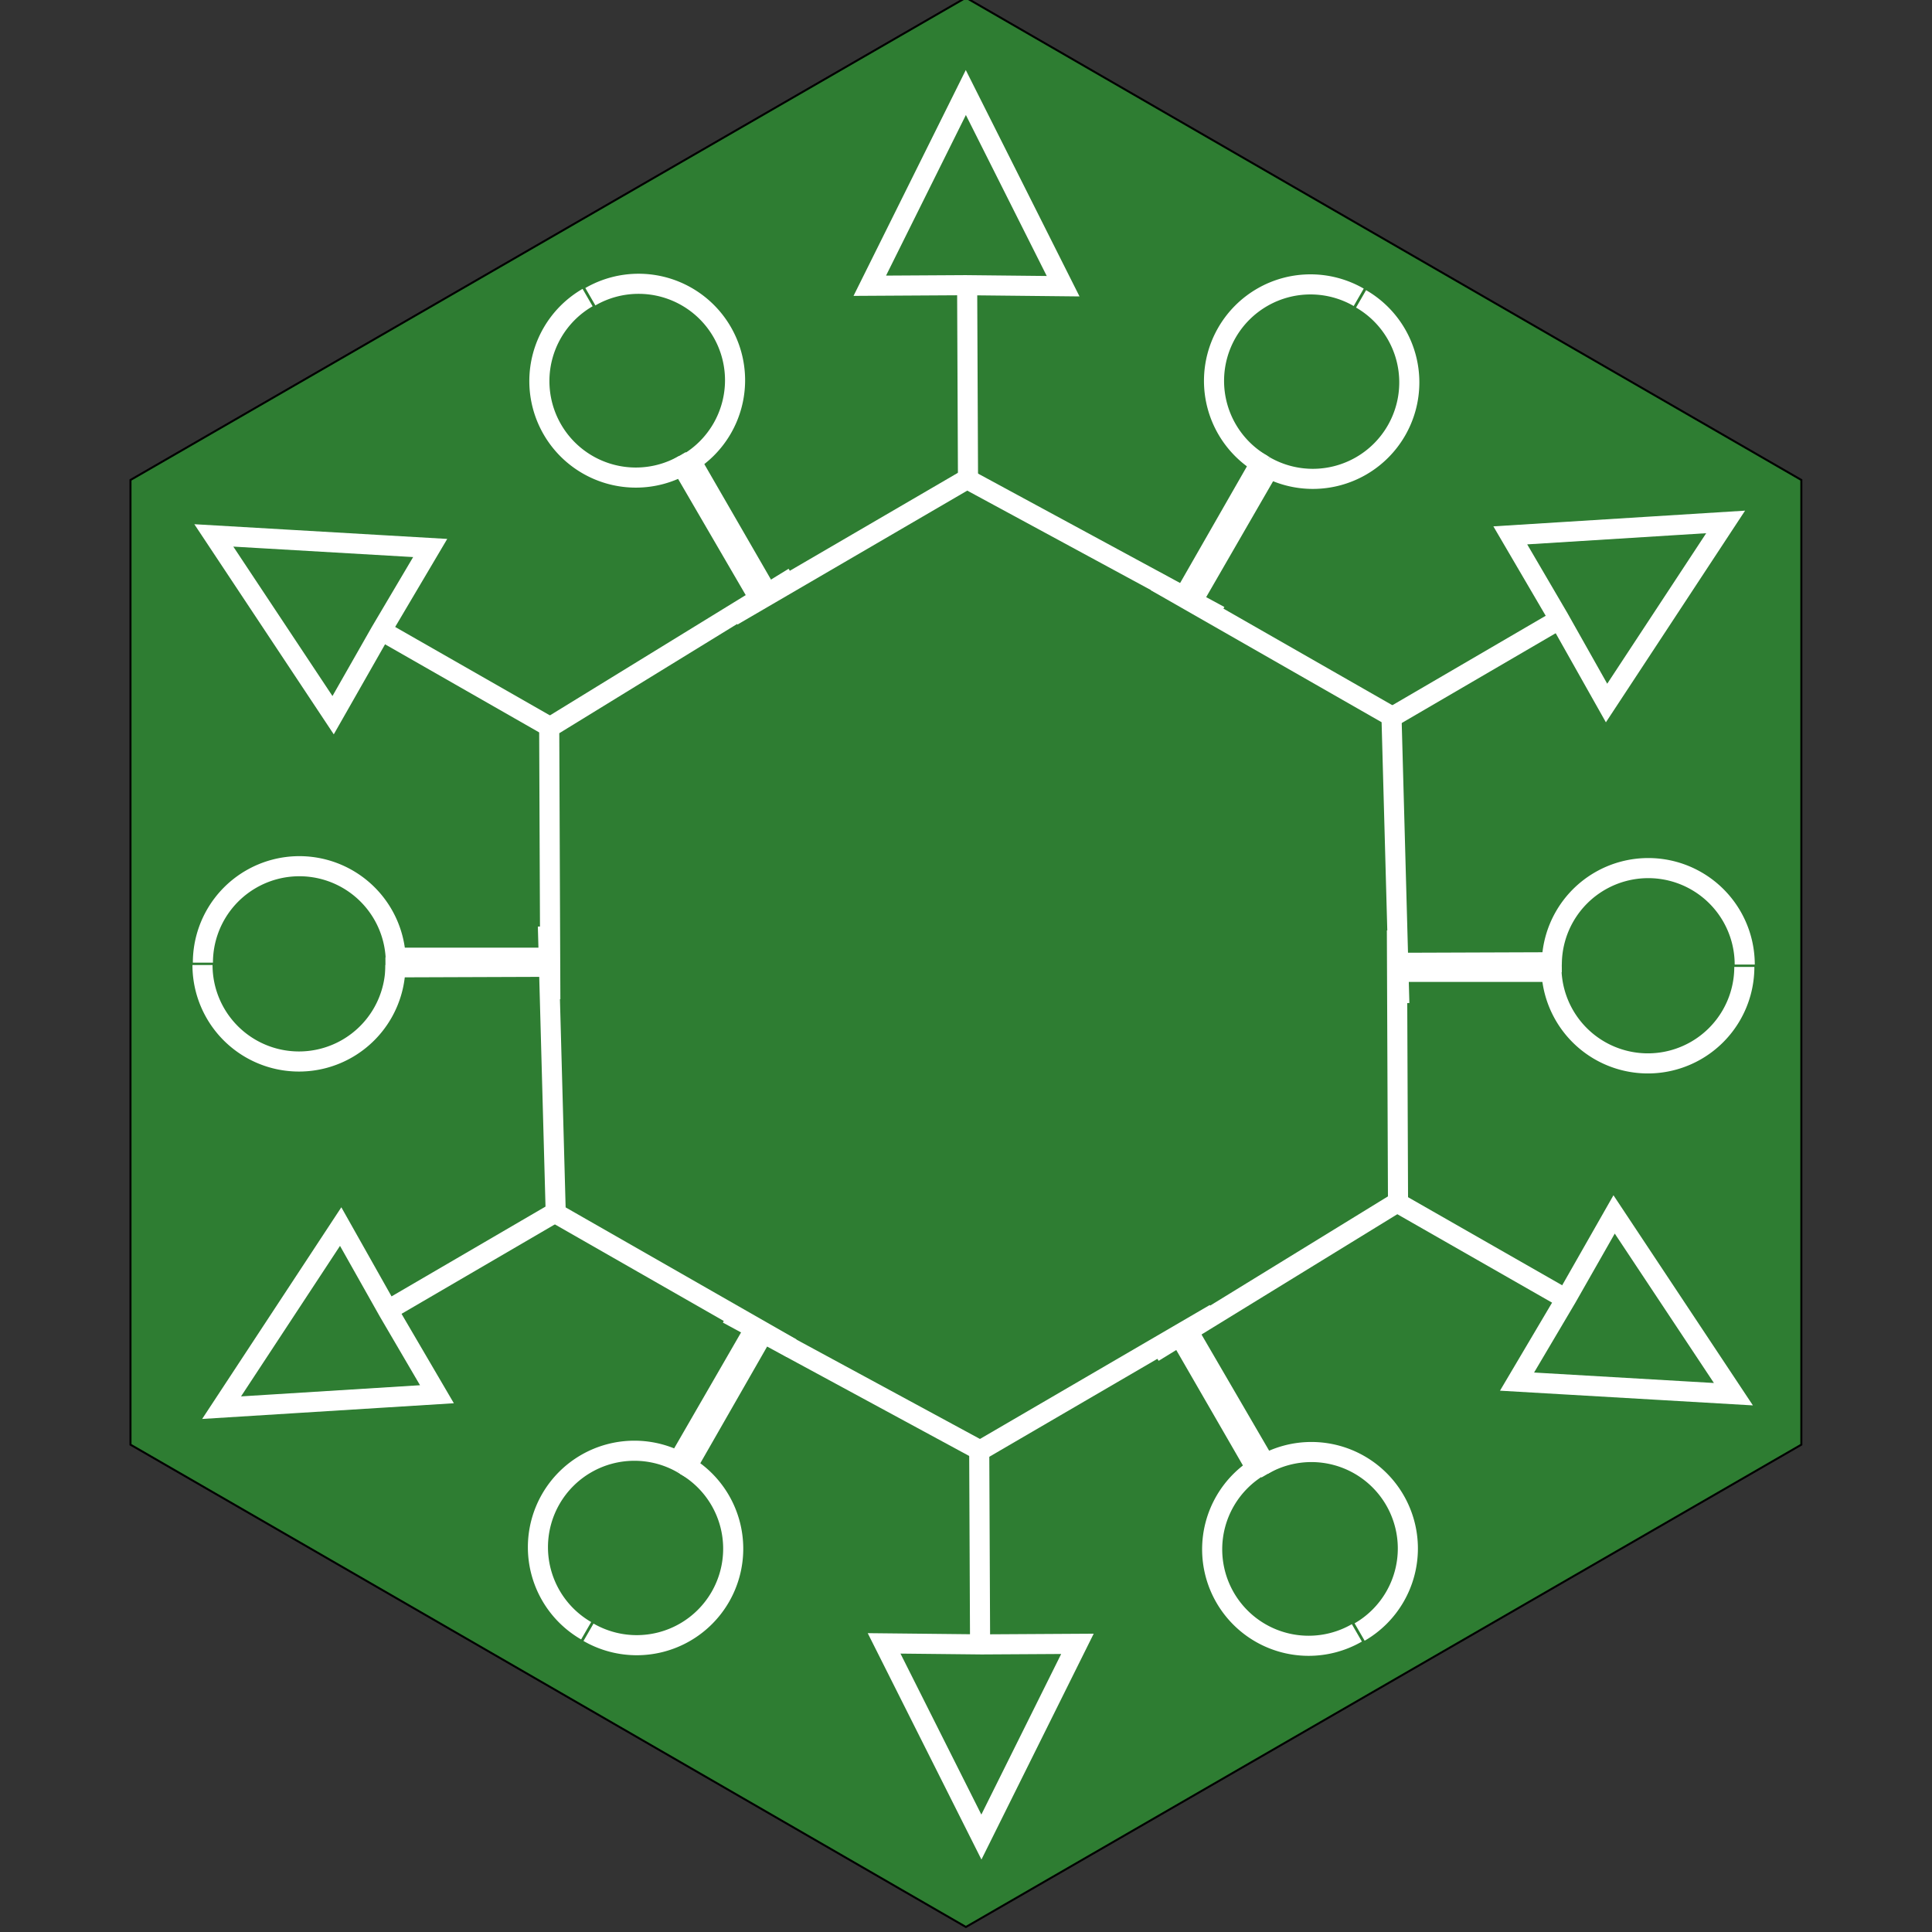 <?xml version="1.0" encoding="UTF-8" standalone="no"?>
<!-- Created with Inkscape (http://www.inkscape.org/) -->

<svg
   xmlns:dc="http://purl.org/dc/elements/1.1/"
   xmlns:cc="http://creativecommons.org/ns#"
   xmlns:rdf="http://www.w3.org/1999/02/22-rdf-syntax-ns#"
   xmlns:svg="http://www.w3.org/2000/svg"
   xmlns="http://www.w3.org/2000/svg"
   xmlns:sodipodi="http://sodipodi.sourceforge.net/DTD/sodipodi-0.dtd"
   xmlns:inkscape="http://www.inkscape.org/namespaces/inkscape"
   width="256"
   height="256"
   viewBox="0 0 256 256"
   id="svg2"
   version="1.1"
   inkscape:version="0.91 r13725"
   sodipodi:docname="1.7 - forest.svg">
  <rect x="0" y="0" width="256" height="256" fill="#333333" stroke="none"/>
  <defs
     id="defs4" />
  <sodipodi:namedview
     id="base"
     pagecolor="#ffffff"
     bordercolor="#666666"
     borderopacity="1.0"
     inkscape:pageopacity="0.0"
     inkscape:pageshadow="2"
     inkscape:zoom="1.4142136"
     inkscape:cx="67.251174"
     inkscape:cy="226.69967"
     inkscape:document-units="px"
     inkscape:current-layer="g6715"
     showgrid="true"
     units="px"
     objecttolerance="10000"
     inkscape:window-width="1280"
     inkscape:window-height="960"
     inkscape:window-x="0"
     inkscape:window-y="27"
     inkscape:window-maximized="1">
    <inkscape:grid
       type="xygrid"
       id="grid3336"
       originx="128"
       originy="128"
       spacingx="1.28"
       spacingy="1.28"
       empspacing="10" />
  </sodipodi:namedview>
  <g
     inkscape:label="Calque 1"
     inkscape:groupmode="layer"
     id="layer1"
     transform="translate(0,-796.362)">
    <g
       id="g6715"
       transform="matrix(2.663,0,0,2.663,64.077,-1878.566)">
      <path
         d="m 24,1004.362 41.569,24 -1e-6,48 -41.569,24 -41.569,-24 1e-6,-48 z"
         inkscape:randomized="0"
         inkscape:rounded="0"
         inkscape:flatsided="true"
         sodipodi:arg2="-1.0471976"
         sodipodi:arg1="-1.5707963"
         sodipodi:r2="22.799999"
         sodipodi:r1="47.999985"
         sodipodi:cy="1052.3622"
         sodipodi:cx="24.000011"
         sodipodi:sides="6"
         id="path3338"
         style="fill:#2e7d32;fill-rule:evenodd;stroke:#000000;stroke-width:0.1;stroke-linecap:butt;stroke-linejoin:miter;stroke-miterlimit:4;stroke-dasharray:none;stroke-opacity:1;fill-opacity:1"
         sodipodi:type="star" />
      <g
         id="g6729-2-3-5-8-6"
         inkscape:transform-center-x="-0.12351598"
         inkscape:transform-center-y="-80.920487"
         transform="translate(0.527,-0.279)">
        <path
           sodipodi:nodetypes="cc"
           inkscape:connector-curvature="0"
           id="path4318-3-2-6-6-4"
           d="m 23.534,1018.945 0.043,9.699"
           style="fill:none;fill-rule:evenodd;stroke:#ffffff;stroke-width:1px;stroke-linecap:butt;stroke-linejoin:miter;stroke-opacity:1" />
        <path
           inkscape:connector-curvature="0"
           id="path4320-8-8-5-3-5"
           d="m 11.854,1035.403 11.677,-6.806 12.563,6.803"
           style="fill:none;fill-rule:evenodd;stroke:#ffffff;stroke-width:1px;stroke-linecap:butt;stroke-linejoin:miter;stroke-opacity:1"
           sodipodi:nodetypes="ccc" />
        <g
           id="g6690-01-9-9-90-0">
          <path
             sodipodi:open="true"
             style="fill:#2e7d32;stroke:#ffffff;stroke-width:1;stroke-miterlimit:4;stroke-dasharray:none;fill-opacity:1"
             id="path4322-2-0-9-7-3"
             sodipodi:type="arc"
             sodipodi:cx="7.1859655"
             sodipodi:cy="1023.6789"
             sodipodi:rx="4.8000002"
             sodipodi:ry="4.8000002"
             sodipodi:start="4.1887902"
             sodipodi:end="1.0471976"
             d="m 4.786,1019.522 a 4.8,4.8 0 0 1 4.8,0 4.8,4.8 0 0 1 2.4,4.157 4.8,4.8 0 0 1 -2.4,4.157" />
          <path
             style="fill:none;fill-rule:evenodd;stroke:#ffffff;stroke-width:1.051;stroke-linecap:butt;stroke-linejoin:miter;stroke-miterlimit:4;stroke-dasharray:none;stroke-opacity:1"
             d="m 9.583,1027.39 4.085,7.075 0,0"
             id="path6818-8-8-1-2"
             inkscape:connector-curvature="0" />
        </g>
        <path
           style="fill:none;fill-rule:evenodd;stroke:#ffffff;stroke-width:1px;stroke-linecap:butt;stroke-linejoin:miter;stroke-opacity:1"
           d="m 23.453,1018.948 -4.763,0.028 4.779,-9.614 4.841,9.637 z"
           id="path6688-4-7-1-1-8"
           inkscape:connector-curvature="0"
           sodipodi:nodetypes="ccccc" />
        <g
           id="g6690-0-1-4-1-9-4"
           transform="matrix(-1,0,0,1,48.997,0)">
          <path
             sodipodi:open="true"
             style="fill:#2e7d32;stroke:#ffffff;stroke-width:1;stroke-miterlimit:4;stroke-dasharray:none;fill-opacity:1"
             id="path4322-0-7-4-3-5-8"
             sodipodi:type="arc"
             sodipodi:cx="8.3788614"
             sodipodi:cy="1023.7088"
             sodipodi:rx="4.8000002"
             sodipodi:ry="4.8000002"
             sodipodi:start="4.1887902"
             sodipodi:end="1.0471976"
             d="m 5.979,1019.552 a 4.8,4.8 0 0 1 4.8,0 4.8,4.8 0 0 1 2.4,4.157 4.8,4.8 0 0 1 -2.4,4.157" />
          <path
             style="fill:none;fill-rule:evenodd;stroke:#ffffff;stroke-width:1px;stroke-linecap:butt;stroke-linejoin:miter;stroke-opacity:1"
             d="m 10.631,1027.378 4.04,7.055"
             id="path4324-9-1-3-3-5-5"
             inkscape:connector-curvature="0"
             sodipodi:nodetypes="cc" />
        </g>
      </g>
      <g
         id="g6729-2-3-5-8-6-4"
         inkscape:transform-center-x="0.12349656"
         inkscape:transform-center-y="80.920454"
         transform="matrix(-1,0,0,-1,48.239,2105.249)">
        <path
           sodipodi:nodetypes="cc"
           inkscape:connector-curvature="0"
           id="path4318-3-2-6-6-4-4"
           d="m 23.534,1018.945 0.043,9.699"
           style="fill:none;fill-rule:evenodd;stroke:#ffffff;stroke-width:1px;stroke-linecap:butt;stroke-linejoin:miter;stroke-opacity:1" />
        <path
           inkscape:connector-curvature="0"
           id="path4320-8-8-5-3-5-2"
           d="m 11.854,1035.403 11.677,-6.806 12.563,6.803"
           style="fill:none;fill-rule:evenodd;stroke:#ffffff;stroke-width:1px;stroke-linecap:butt;stroke-linejoin:miter;stroke-opacity:1"
           sodipodi:nodetypes="ccc" />
        <g
           id="g6690-01-9-9-90-0-9">
          <path
             sodipodi:open="true"
             style="fill:#2e7d32;fill-opacity:1;stroke:#ffffff;stroke-width:1;stroke-miterlimit:4;stroke-dasharray:none"
             id="path4322-2-0-9-7-3-1"
             sodipodi:type="arc"
             sodipodi:cx="7.1859655"
             sodipodi:cy="1023.6789"
             sodipodi:rx="4.8000002"
             sodipodi:ry="4.8000002"
             sodipodi:start="4.1887902"
             sodipodi:end="1.0471976"
             d="m 4.786,1019.522 a 4.8,4.8 0 0 1 4.8,0 4.8,4.8 0 0 1 2.4,4.157 4.8,4.8 0 0 1 -2.4,4.157" />
          <path
             style="fill:none;fill-rule:evenodd;stroke:#ffffff;stroke-width:1.051;stroke-linecap:butt;stroke-linejoin:miter;stroke-miterlimit:4;stroke-dasharray:none;stroke-opacity:1"
             d="m 9.583,1027.39 4.085,7.075 0,0"
             id="path6818-8-8-1-2-7"
             inkscape:connector-curvature="0" />
        </g>
        <path
           style="fill:none;fill-rule:evenodd;stroke:#ffffff;stroke-width:1px;stroke-linecap:butt;stroke-linejoin:miter;stroke-opacity:1"
           d="m 23.453,1018.948 -4.763,0.028 4.779,-9.614 4.841,9.637 z"
           id="path6688-4-7-1-1-8-0"
           inkscape:connector-curvature="0"
           sodipodi:nodetypes="ccccc" />
        <g
           id="g6690-0-1-4-1-9-4-7"
           transform="matrix(-1,0,0,1,48.997,0)">
          <path
             sodipodi:open="true"
             style="fill:#2e7d32;fill-opacity:1;stroke:#ffffff;stroke-width:1;stroke-miterlimit:4;stroke-dasharray:none"
             id="path4322-0-7-4-3-5-8-4"
             sodipodi:type="arc"
             sodipodi:cx="8.3788614"
             sodipodi:cy="1023.7088"
             sodipodi:rx="4.8000002"
             sodipodi:ry="4.8000002"
             sodipodi:start="4.1887902"
             sodipodi:end="1.0471976"
             d="m 5.979,1019.552 a 4.8,4.8 0 0 1 4.8,0 4.8,4.8 0 0 1 2.4,4.157 4.8,4.8 0 0 1 -2.4,4.157" />
          <path
             style="fill:none;fill-rule:evenodd;stroke:#ffffff;stroke-width:1px;stroke-linecap:butt;stroke-linejoin:miter;stroke-opacity:1"
             d="m 10.631,1027.378 4.04,7.055"
             id="path4324-9-1-3-3-5-5-4"
             inkscape:connector-curvature="0"
             sodipodi:nodetypes="cc" />
        </g>
      </g>
      <g
         id="g6729-2-3-5-8-6-8"
         inkscape:transform-center-x="62.913983"
         inkscape:transform-center-y="-41.933371"
         transform="matrix(0.5,-0.866,0.866,0.5,-899.265,546.763)">
        <path
           sodipodi:nodetypes="cc"
           inkscape:connector-curvature="0"
           id="path4318-3-2-6-6-4-6"
           d="m 23.534,1018.945 0.043,9.699"
           style="fill:none;fill-rule:evenodd;stroke:#ffffff;stroke-width:1px;stroke-linecap:butt;stroke-linejoin:miter;stroke-opacity:1" />
        <path
           inkscape:connector-curvature="0"
           id="path4320-8-8-5-3-5-7"
           d="m 11.854,1035.403 11.677,-6.806 12.563,6.803"
           style="fill:none;fill-rule:evenodd;stroke:#ffffff;stroke-width:1px;stroke-linecap:butt;stroke-linejoin:miter;stroke-opacity:1"
           sodipodi:nodetypes="ccc" />
        <g
           id="g6690-01-9-9-90-0-7">
          <path
             sodipodi:open="true"
             style="fill:#2e7d32;fill-opacity:1;stroke:#ffffff;stroke-width:1;stroke-miterlimit:4;stroke-dasharray:none"
             id="path4322-2-0-9-7-3-16"
             sodipodi:type="arc"
             sodipodi:cx="7.1859655"
             sodipodi:cy="1023.6789"
             sodipodi:rx="4.8000002"
             sodipodi:ry="4.8000002"
             sodipodi:start="4.1887902"
             sodipodi:end="1.0471976"
             d="m 4.786,1019.522 a 4.8,4.8 0 0 1 4.8,0 4.8,4.8 0 0 1 2.4,4.157 4.8,4.8 0 0 1 -2.4,4.157" />
          <path
             style="fill:none;fill-rule:evenodd;stroke:#ffffff;stroke-width:1.051;stroke-linecap:butt;stroke-linejoin:miter;stroke-miterlimit:4;stroke-dasharray:none;stroke-opacity:1"
             d="m 9.583,1027.39 4.085,7.075 0,0"
             id="path6818-8-8-1-2-1"
             inkscape:connector-curvature="0" />
        </g>
        <path
           style="fill:none;fill-rule:evenodd;stroke:#ffffff;stroke-width:1px;stroke-linecap:butt;stroke-linejoin:miter;stroke-opacity:1"
           d="m 23.453,1018.948 -4.763,0.028 4.779,-9.614 4.841,9.637 z"
           id="path6688-4-7-1-1-8-9"
           inkscape:connector-curvature="0"
           sodipodi:nodetypes="ccccc" />
        <g
           id="g6690-0-1-4-1-9-4-74"
           transform="matrix(-1,0,0,1,48.997,0)">
          <path
             sodipodi:open="true"
             style="fill:#2e7d32;fill-opacity:1;stroke:#ffffff;stroke-width:1;stroke-miterlimit:4;stroke-dasharray:none"
             id="path4322-0-7-4-3-5-8-6"
             sodipodi:type="arc"
             sodipodi:cx="8.3788614"
             sodipodi:cy="1023.7088"
             sodipodi:rx="4.8000002"
             sodipodi:ry="4.8000002"
             sodipodi:start="4.1887902"
             sodipodi:end="1.0471976"
             d="m 5.979,1019.552 a 4.8,4.8 0 0 1 4.8,0 4.8,4.8 0 0 1 2.4,4.157 4.8,4.8 0 0 1 -2.4,4.157" />
          <path
             style="fill:none;fill-rule:evenodd;stroke:#ffffff;stroke-width:1px;stroke-linecap:butt;stroke-linejoin:miter;stroke-opacity:1"
             d="m 10.631,1027.378 4.04,7.055"
             id="path4324-9-1-3-3-5-5-9"
             inkscape:connector-curvature="0"
             sodipodi:nodetypes="cc" />
        </g>
      </g>
      <g
         id="g6729-2-3-5-8-6-3"
         inkscape:transform-center-x="63.094809"
         inkscape:transform-center-y="41.576091"
         transform="matrix(-0.5,-0.866,0.866,-0.5,-875.409,1599.527)">
        <path
           sodipodi:nodetypes="cc"
           inkscape:connector-curvature="0"
           id="path4318-3-2-6-6-4-41"
           d="m 23.534,1018.945 0.043,9.699"
           style="fill:none;fill-rule:evenodd;stroke:#ffffff;stroke-width:1px;stroke-linecap:butt;stroke-linejoin:miter;stroke-opacity:1" />
        <path
           inkscape:connector-curvature="0"
           id="path4320-8-8-5-3-5-21"
           d="m 11.854,1035.403 11.677,-6.806 12.563,6.803"
           style="fill:none;fill-rule:evenodd;stroke:#ffffff;stroke-width:1px;stroke-linecap:butt;stroke-linejoin:miter;stroke-opacity:1"
           sodipodi:nodetypes="ccc" />
        <g
           id="g6690-01-9-9-90-0-6">
          <path
             sodipodi:open="true"
             style="fill:#2e7d32;fill-opacity:1;stroke:#ffffff;stroke-width:1;stroke-miterlimit:4;stroke-dasharray:none"
             id="path4322-2-0-9-7-3-7"
             sodipodi:type="arc"
             sodipodi:cx="7.1859655"
             sodipodi:cy="1023.6789"
             sodipodi:rx="4.8000002"
             sodipodi:ry="4.8000002"
             sodipodi:start="4.1887902"
             sodipodi:end="1.0471976"
             d="m 4.786,1019.522 a 4.8,4.8 0 0 1 4.8,0 4.8,4.8 0 0 1 2.4,4.157 4.8,4.8 0 0 1 -2.4,4.157" />
          <path
             style="fill:none;fill-rule:evenodd;stroke:#ffffff;stroke-width:1.051;stroke-linecap:butt;stroke-linejoin:miter;stroke-miterlimit:4;stroke-dasharray:none;stroke-opacity:1"
             d="m 9.583,1027.39 4.085,7.075 0,0"
             id="path6818-8-8-1-2-4"
             inkscape:connector-curvature="0" />
        </g>
        <path
           style="fill:none;fill-rule:evenodd;stroke:#ffffff;stroke-width:1px;stroke-linecap:butt;stroke-linejoin:miter;stroke-opacity:1"
           d="m 23.453,1018.948 -4.763,0.028 4.779,-9.614 4.841,9.637 z"
           id="path6688-4-7-1-1-8-4"
           inkscape:connector-curvature="0"
           sodipodi:nodetypes="ccccc" />
        <g
           id="g6690-0-1-4-1-9-4-3"
           transform="matrix(-1,0,0,1,48.997,0)">
          <path
             sodipodi:open="true"
             style="fill:#2e7d32;fill-opacity:1;stroke:#ffffff;stroke-width:1;stroke-miterlimit:4;stroke-dasharray:none"
             id="path4322-0-7-4-3-5-8-0"
             sodipodi:type="arc"
             sodipodi:cx="8.3788614"
             sodipodi:cy="1023.7088"
             sodipodi:rx="4.8000002"
             sodipodi:ry="4.8000002"
             sodipodi:start="4.1887902"
             sodipodi:end="1.0471976"
             d="m 5.979,1019.552 a 4.8,4.8 0 0 1 4.8,0 4.8,4.8 0 0 1 2.4,4.157 4.8,4.8 0 0 1 -2.4,4.157" />
          <path
             style="fill:none;fill-rule:evenodd;stroke:#ffffff;stroke-width:1px;stroke-linecap:butt;stroke-linejoin:miter;stroke-opacity:1"
             d="m 10.631,1027.378 4.04,7.055"
             id="path4324-9-1-3-3-5-5-8"
             inkscape:connector-curvature="0"
             sodipodi:nodetypes="cc" />
        </g>
      </g>
      <g
         id="g6729-2-3-5-8-6-5"
         inkscape:transform-center-x="-62.91399"
         inkscape:transform-center-y="41.933477"
         transform="matrix(-0.5,0.866,-0.866,-0.5,948.031,1558.208)">
        <path
           sodipodi:nodetypes="cc"
           inkscape:connector-curvature="0"
           id="path4318-3-2-6-6-4-2"
           d="m 23.534,1018.945 0.043,9.699"
           style="fill:none;fill-rule:evenodd;stroke:#ffffff;stroke-width:1px;stroke-linecap:butt;stroke-linejoin:miter;stroke-opacity:1" />
        <path
           inkscape:connector-curvature="0"
           id="path4320-8-8-5-3-5-77"
           d="m 11.854,1035.403 11.677,-6.806 12.563,6.803"
           style="fill:none;fill-rule:evenodd;stroke:#ffffff;stroke-width:1px;stroke-linecap:butt;stroke-linejoin:miter;stroke-opacity:1"
           sodipodi:nodetypes="ccc" />
        <g
           id="g6690-01-9-9-90-0-91">
          <path
             sodipodi:open="true"
             style="fill:#2e7d32;fill-opacity:1;stroke:#ffffff;stroke-width:1;stroke-miterlimit:4;stroke-dasharray:none"
             id="path4322-2-0-9-7-3-2"
             sodipodi:type="arc"
             sodipodi:cx="7.1859655"
             sodipodi:cy="1023.6789"
             sodipodi:rx="4.8000002"
             sodipodi:ry="4.8000002"
             sodipodi:start="4.1887902"
             sodipodi:end="1.0471976"
             d="m 4.786,1019.522 a 4.8,4.8 0 0 1 4.8,0 4.8,4.8 0 0 1 2.4,4.157 4.8,4.8 0 0 1 -2.4,4.157" />
          <path
             style="fill:none;fill-rule:evenodd;stroke:#ffffff;stroke-width:1.051;stroke-linecap:butt;stroke-linejoin:miter;stroke-miterlimit:4;stroke-dasharray:none;stroke-opacity:1"
             d="m 9.583,1027.39 4.085,7.075 0,0"
             id="path6818-8-8-1-2-9"
             inkscape:connector-curvature="0" />
        </g>
        <path
           style="fill:none;fill-rule:evenodd;stroke:#ffffff;stroke-width:1px;stroke-linecap:butt;stroke-linejoin:miter;stroke-opacity:1"
           d="m 23.453,1018.948 -4.763,0.028 4.779,-9.614 4.841,9.637 z"
           id="path6688-4-7-1-1-8-01"
           inkscape:connector-curvature="0"
           sodipodi:nodetypes="ccccc" />
        <g
           id="g6690-0-1-4-1-9-4-8"
           transform="matrix(-1,0,0,1,48.997,0)">
          <path
             sodipodi:open="true"
             style="fill:#2e7d32;fill-opacity:1;stroke:#ffffff;stroke-width:1;stroke-miterlimit:4;stroke-dasharray:none"
             id="path4322-0-7-4-3-5-8-3"
             sodipodi:type="arc"
             sodipodi:cx="8.3788614"
             sodipodi:cy="1023.7088"
             sodipodi:rx="4.8000002"
             sodipodi:ry="4.8000002"
             sodipodi:start="4.1887902"
             sodipodi:end="1.0471976"
             d="m 5.979,1019.552 a 4.8,4.8 0 0 1 4.8,0 4.8,4.8 0 0 1 2.4,4.157 4.8,4.8 0 0 1 -2.4,4.157" />
          <path
             style="fill:none;fill-rule:evenodd;stroke:#ffffff;stroke-width:1px;stroke-linecap:butt;stroke-linejoin:miter;stroke-opacity:1"
             d="m 10.631,1027.378 4.04,7.055"
             id="path4324-9-1-3-3-5-5-7"
             inkscape:connector-curvature="0"
             sodipodi:nodetypes="cc" />
        </g>
      </g>
      <g
         id="g6729-2-3-5-8-6-1"
         inkscape:transform-center-x="-63.094816"
         inkscape:transform-center-y="-41.576065"
         transform="matrix(0.5,0.866,-0.866,0.5,924.175,505.444)">
        <path
           sodipodi:nodetypes="cc"
           inkscape:connector-curvature="0"
           id="path4318-3-2-6-6-4-45"
           d="m 23.534,1018.945 0.043,9.699"
           style="fill:none;fill-rule:evenodd;stroke:#ffffff;stroke-width:1px;stroke-linecap:butt;stroke-linejoin:miter;stroke-opacity:1" />
        <path
           inkscape:connector-curvature="0"
           id="path4320-8-8-5-3-5-5"
           d="m 11.854,1035.403 11.677,-6.806 12.563,6.803"
           style="fill:none;fill-rule:evenodd;stroke:#ffffff;stroke-width:1px;stroke-linecap:butt;stroke-linejoin:miter;stroke-opacity:1"
           sodipodi:nodetypes="ccc" />
        <g
           id="g6690-01-9-9-90-0-1">
          <path
             sodipodi:open="true"
             style="fill:#2e7d32;fill-opacity:1;stroke:#ffffff;stroke-width:1;stroke-miterlimit:4;stroke-dasharray:none"
             id="path4322-2-0-9-7-3-4"
             sodipodi:type="arc"
             sodipodi:cx="7.1859655"
             sodipodi:cy="1023.6789"
             sodipodi:rx="4.8000002"
             sodipodi:ry="4.8000002"
             sodipodi:start="4.1887902"
             sodipodi:end="1.0471976"
             d="m 4.786,1019.522 a 4.8,4.8 0 0 1 4.8,0 4.8,4.8 0 0 1 2.4,4.157 4.8,4.8 0 0 1 -2.4,4.157" />
          <path
             style="fill:none;fill-rule:evenodd;stroke:#ffffff;stroke-width:1.051;stroke-linecap:butt;stroke-linejoin:miter;stroke-miterlimit:4;stroke-dasharray:none;stroke-opacity:1"
             d="m 9.583,1027.39 4.085,7.075 0,0"
             id="path6818-8-8-1-2-17"
             inkscape:connector-curvature="0" />
        </g>
        <path
           style="fill:none;fill-rule:evenodd;stroke:#ffffff;stroke-width:1px;stroke-linecap:butt;stroke-linejoin:miter;stroke-opacity:1"
           d="m 23.453,1018.948 -4.763,0.028 4.779,-9.614 4.841,9.637 z"
           id="path6688-4-7-1-1-8-7"
           inkscape:connector-curvature="0"
           sodipodi:nodetypes="ccccc" />
        <g
           id="g6690-0-1-4-1-9-4-39"
           transform="matrix(-1,0,0,1,48.997,0)">
          <path
             sodipodi:open="true"
             style="fill:#2e7d32;fill-opacity:1;stroke:#ffffff;stroke-width:1;stroke-miterlimit:4;stroke-dasharray:none"
             id="path4322-0-7-4-3-5-8-5"
             sodipodi:type="arc"
             sodipodi:cx="8.3788614"
             sodipodi:cy="1023.7088"
             sodipodi:rx="4.8000002"
             sodipodi:ry="4.8000002"
             sodipodi:start="4.1887902"
             sodipodi:end="1.0471976"
             d="m 5.979,1019.552 a 4.8,4.8 0 0 1 4.8,0 4.8,4.8 0 0 1 2.4,4.157 4.8,4.8 0 0 1 -2.4,4.157" />
          <path
             style="fill:none;fill-rule:evenodd;stroke:#ffffff;stroke-width:1px;stroke-linecap:butt;stroke-linejoin:miter;stroke-opacity:1"
             d="m 10.631,1027.378 4.04,7.055"
             id="path4324-9-1-3-3-5-5-2"
             inkscape:connector-curvature="0"
             sodipodi:nodetypes="cc" />
        </g>
      </g>
    </g>
  </g>
</svg>
